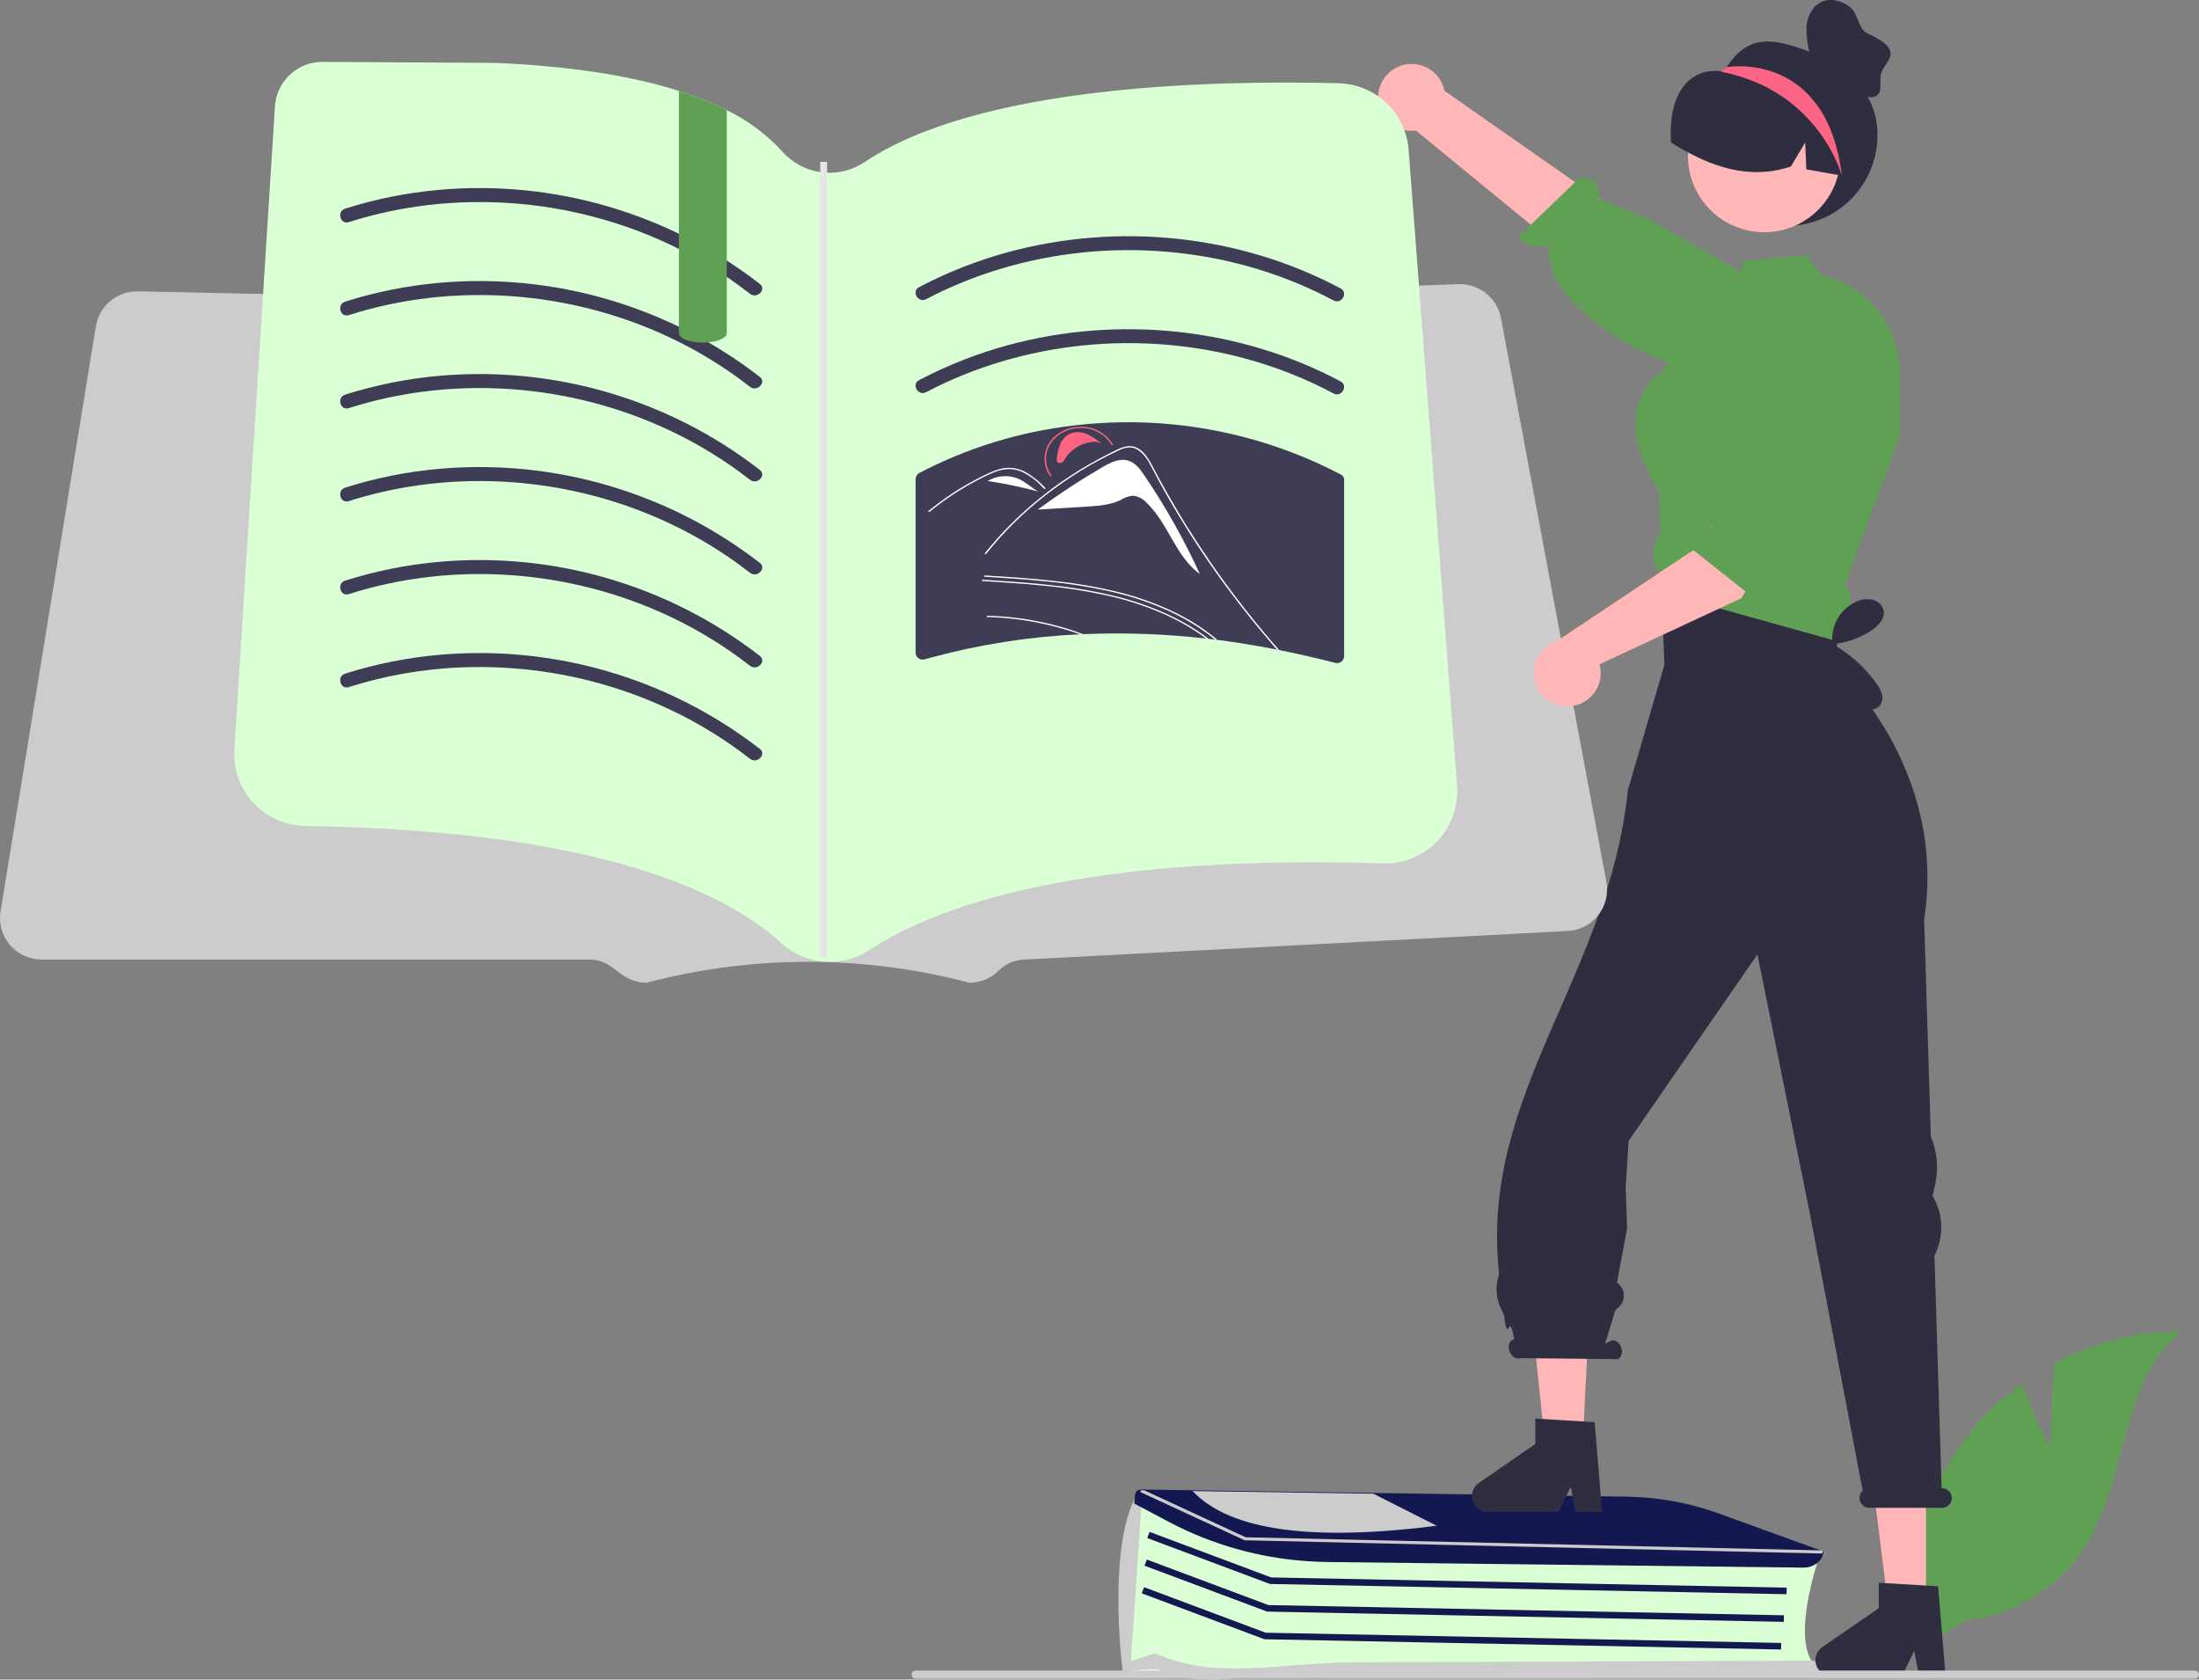 <svg width="669" height="511" viewBox="0 0 669 511" fill="none" xmlns="http://www.w3.org/2000/svg">
<rect x="0" y="0" width="669" height="511" fill="#808080" stroke="none"/>
<g clip-path="url(#clip0_215_92)">
<path d="M623.739 440.502L624.883 414.814C636.804 408.448 650.1 405.086 663.617 405.019C645.014 420.214 647.339 449.505 634.726 469.938C630.743 476.281 625.383 481.648 619.042 485.64C612.701 489.632 605.542 492.147 598.096 492.999L582.528 502.522C580.392 490.624 580.863 478.406 583.908 466.708C586.954 455.009 592.502 444.11 600.17 434.76C604.524 429.557 609.516 424.923 615.029 420.967C618.758 430.789 623.739 440.502 623.739 440.502Z" fill="#5FA054"/>
<path d="M387.659 508.917C379.73 508.353 377.662 509.916 365.665 508.917H343.671L346.532 456.333L381.157 470.194L553.226 474.415L553.125 474.706C553.048 474.931 545.408 497.255 551.38 505.709L551.627 506.059L551.144 506.064L393.298 507.51C391.574 507.526 389.369 509.038 387.659 508.917Z" fill="#DAFFD4"/>
<path d="M396.585 509.604C381.267 508.515 365.406 514.464 352.168 507.748L341.587 508.388L341.557 508.299C341.475 508.056 336.476 468.762 346.581 453.527L347.026 452.856L347.374 456.465L344.042 505.413L351.426 502.951C369.358 511.383 390.685 505.815 411.21 505.737L550.887 505.221C553.813 505.211 556.251 507.209 556.329 509.674L556.336 509.915L405.021 509.904C402.199 509.903 399.387 509.804 396.585 509.604Z" fill="#CCCCCC"/>
<path d="M543.525 485.019L386.339 481.898L386.178 481.838L349.041 467.933L349.742 466.062L386.72 479.908L543.565 483.022L543.525 485.019Z" fill="#141850"/>
<path d="M542.686 493.428L385.5 490.307L385.34 490.247L348.202 476.342L348.904 474.472L385.882 488.318L542.726 491.431L542.686 493.428Z" fill="#141850"/>
<path d="M541.847 501.838L384.661 498.715L384.502 498.656L347.363 484.75L348.065 482.879L385.043 496.726L541.887 499.84L541.847 501.838Z" fill="#141850"/>
<path d="M397.67 474.958C383.096 473.974 368.887 469.969 355.948 463.197L345.053 457.424L345.337 454.57C345.417 454.151 345.648 453.776 345.988 453.518C346.327 453.259 346.75 453.135 347.175 453.17L348.137 453.182L494.727 455.337C504.321 455.456 513.828 457.179 522.852 460.436L554.792 472.021L554.775 472.189C554.507 474.878 551.793 476.956 548.596 476.919L404.2 475.228C402.016 475.203 399.839 475.113 397.67 474.958Z" fill="#141850"/>
<path d="M554.485 472.639L554.452 472.637L378.664 468.613L378.542 468.557L346.848 453.894L347.17 453.403L348.133 453.415L378.958 467.684L553.116 471.667L554.512 471.7L554.485 472.639Z" fill="#CCCCCC"/>
<path d="M417.825 454.441L415.594 454.41L365.215 453.665L362.828 453.632C374.339 465.875 399.791 468.938 437.097 464.195L417.825 454.441Z" fill="#CCCCCC"/>
<path d="M559.466 161.616L562.54 168.758L557.517 194.122L506.275 187.004L506.684 156.075L507.713 149.302L559.466 161.616Z" fill="#FFB6B6"/>
<path d="M585.941 490.34H574.636L569.255 446.777H585.941V490.34Z" fill="#FFB6B6"/>
<path d="M552.313 505.084C552.315 506.363 552.824 507.59 553.729 508.495C554.635 509.399 555.863 509.908 557.143 509.909H578.651L582.358 502.264L583.798 509.909H591.905L589.626 482.6L585.941 482.385L573.56 481.649L571.565 481.524V489.26L554.4 501.108C553.756 501.553 553.23 502.147 552.866 502.839C552.503 503.532 552.313 504.302 552.313 505.084Z" fill="#2F2E41"/>
<path d="M481.45 440.402H470.145L463.495 376.267L484.736 375L481.45 440.402Z" fill="#FFB6B6"/>
<path d="M447.822 455.145C447.823 456.425 448.333 457.652 449.238 458.556C450.144 459.461 451.371 459.97 452.652 459.971H474.16L477.867 452.325L479.307 459.971H487.413L485.134 432.662L481.847 432.469L469.25 431.711L467.074 431.586V439.322L449.908 451.17C449.265 451.614 448.739 452.208 448.375 452.901C448.012 453.593 447.822 454.364 447.822 455.145V455.145Z" fill="#2F2E41"/>
<path d="M590.739 452.774H590.695L588.521 381.942C589.928 379.231 590.642 376.214 590.6 373.16C590.557 370.107 589.76 367.111 588.278 364.44L587.967 363.877L588.774 360.139C589.81 355.337 589.335 350.332 587.412 345.811L585.384 279.738C592.63 232.822 558.096 202.225 558.096 202.225L561.27 177.635L505.415 178.903L506.365 202.225L495.258 240.346C489.414 297.236 450.076 332.994 456.055 387.397C456.067 387.553 456.044 387.71 455.987 387.856C455.38 389.699 455.167 391.648 455.36 393.579C455.554 395.509 456.15 397.378 457.11 399.064C457.359 399.494 457.53 399.965 457.616 400.455C458.847 409.992 459.008 397.928 460.64 407.381L460.323 407.541C459.179 407.936 458.688 409.518 459.227 411.077C459.765 412.635 461.129 413.578 462.272 413.184L492.131 413.503C493.275 413.109 493.766 411.526 493.227 409.967C492.689 408.409 491.325 407.466 490.182 407.86L488.324 408.799L491.432 398.64L492.521 397.624C493.043 397.138 493.448 396.539 493.706 395.874C493.964 395.209 494.068 394.494 494.01 393.783C493.952 393.072 493.734 392.383 493.372 391.768C493.01 391.153 492.513 390.628 491.919 390.232L495.015 373.725L494.576 361.24L495.481 347.077L534.66 290.361L550.511 368.703L566.702 453.562C566.324 453.902 566.04 454.334 565.878 454.816C565.715 455.297 565.679 455.812 565.773 456.312C565.922 457.009 566.31 457.633 566.869 458.077C567.428 458.521 568.124 458.756 568.838 458.743H590.818C591.279 458.743 591.733 458.636 592.146 458.431C592.559 458.227 592.919 457.93 593.198 457.563C593.477 457.197 593.668 456.771 593.755 456.319C593.842 455.867 593.824 455.401 593.701 454.957C593.516 454.319 593.125 453.759 592.59 453.365C592.055 452.97 591.404 452.762 590.739 452.774V452.774Z" fill="#2F2E41"/>
<path d="M571.193 41.089C571.195 45.612 570.085 50.065 567.962 54.059C565.838 58.053 562.766 61.465 559.015 63.996C555.263 66.527 550.947 68.099 546.445 68.574C541.944 69.049 537.394 68.414 533.196 66.722C528.998 65.031 525.279 62.336 522.367 58.874C519.455 55.412 517.438 51.288 516.493 46.865C515.549 42.443 515.705 37.856 516.949 33.508C518.193 29.16 520.486 25.183 523.627 21.927L523.76 21.794C523.981 21.562 524.203 21.33 524.435 21.109C524.436 21.109 524.438 21.109 524.439 21.108C524.441 21.108 524.442 21.107 524.443 21.106C524.444 21.105 524.445 21.104 524.445 21.102C524.446 21.101 524.446 21.099 524.446 21.098C524.763 20.867 525.056 20.604 525.32 20.313C529.053 15.102 533.286 10.732 543.539 13.462C558.3 17.392 571.193 25.828 571.193 41.089Z" fill="#2F2E41"/>
<path d="M419.282 29.263C419.219 30.741 419.481 32.215 420.051 33.581C420.62 34.947 421.482 36.171 422.576 37.168C423.67 38.165 424.97 38.91 426.383 39.351C427.797 39.792 429.29 39.918 430.758 39.72L502.076 98.195L512.97 79.066L439.44 27.603C438.944 25.162 437.569 22.987 435.575 21.492C433.581 19.996 431.108 19.283 428.623 19.488C426.138 19.692 423.815 20.8 422.093 22.602C420.371 24.404 419.371 26.774 419.282 29.263V29.263Z" fill="#FFB6B6"/>
<path d="M532.191 115.439C532.191 115.439 532.169 113.333 520.832 113.414C506.759 113.515 468 93.33 471.39 74.32C469.781 75.047 467.975 75.218 466.257 74.806C464.54 74.395 463.008 73.424 461.903 72.047L480.772 53.898C486.693 54.297 486.753 58.255 486.246 60.528L501.411 66.548L540.906 89.217L533.932 111.988L532.191 115.439Z" fill="#5FA054"/>
<path d="M536.726 70.649C549.533 70.649 559.915 60.277 559.915 47.482C559.915 34.688 549.533 24.315 536.726 24.315C523.918 24.315 513.536 34.688 513.536 47.482C513.536 60.277 523.918 70.649 536.726 70.649Z" fill="#FFB7B7"/>
<path d="M504.854 162.712C503.573 164.419 502.919 166.515 503.002 168.648C503.084 170.78 503.898 172.82 505.308 174.423C505.319 175.103 505.421 175.76 506.385 178.195C506.511 178.431 506.659 178.655 506.827 178.864C506.858 178.914 506.892 178.964 506.929 179.011C507.944 180.322 509.355 181.272 510.954 181.718L553.402 193.554L559.014 195.117L560 195.389L560.544 187.732C561.807 186.687 562.652 185.225 562.929 183.611C563.206 181.996 562.895 180.337 562.052 178.932L561.27 177.64L565.828 165.396L566.27 164.184L577.891 132.934L577.902 130.85L577.925 128.698L578.038 113.678C578.044 108.945 576.951 104.274 574.846 100.033C572.742 95.793 569.682 92.097 565.907 89.236C562.469 86.611 558.506 84.757 554.286 83.799L554.195 83.787L549.604 77.614L530.976 79.472L529.434 82.632L527.563 86.438L514.06 94.468L509.446 105.183L506.328 112.433C501.498 115.899 498.618 120.35 497.791 125.651C496.022 136.91 503.913 148.18 504.854 149.471L505.092 162.395L504.854 162.712Z" fill="#5FA054"/>
<path d="M560.994 53.556C560.784 53.523 560.574 53.478 560.364 53.445C556.747 52.804 553.129 52.174 549.523 51.522L549.191 43.356L544.822 50.671C534.855 53.975 525.53 52.108 516.758 47.986C513.865 46.614 511.057 45.067 508.351 43.356C507.46 29.544 513.05 20.702 523.451 21.629C523.83 21.663 524.103 21.276 524.435 21.11C524.437 21.11 524.438 21.11 524.439 21.109C524.441 21.108 524.442 21.108 524.443 21.107C524.444 21.105 524.445 21.104 524.445 21.103C524.446 21.102 524.446 21.1 524.446 21.099C525.01 20.834 525.586 20.579 526.161 20.347C530.664 18.589 535.574 18.144 540.321 19.063C545.067 19.983 549.455 22.229 552.974 25.541C560.054 32.294 563.24 43.444 560.994 53.556Z" fill="#2F2E41"/>
<path d="M560.364 53.445C560.364 53.445 553.494 27.829 524.048 21.916C524.015 21.905 523.904 21.861 523.76 21.795C523.672 21.739 523.561 21.684 523.451 21.629C523.783 21.441 524.103 21.276 524.435 21.11C524.437 21.11 524.438 21.109 524.439 21.109C524.441 21.108 524.442 21.107 524.443 21.106C524.444 21.105 524.445 21.104 524.445 21.103C524.446 21.101 524.446 21.1 524.446 21.099C524.734 20.833 525.021 20.568 525.32 20.314L526.161 20.347C526.161 20.347 555.707 15.672 560.364 53.445Z" fill="#FD6584"/>
<path d="M571.692 214.924C571.147 215.389 570.484 215.696 569.775 215.811C569.067 215.925 568.341 215.843 567.677 215.573C566.355 215.013 565.181 214.154 564.246 213.066C560.431 209.068 557.706 204.161 556.33 198.812L557.602 196.551C557.102 193.763 557.572 190.889 558.934 188.404C560.295 185.92 562.466 183.975 565.086 182.893C566.576 182.261 568.229 182.118 569.807 182.483C570.589 182.677 571.304 183.078 571.877 183.645C572.449 184.212 572.858 184.922 573.06 185.702C573.55 188.12 571.533 190.304 569.491 191.693C565.933 194.105 561.82 195.575 557.538 195.965C562.776 198.915 567.304 202.974 570.804 207.859C571.613 208.878 572.21 210.048 572.559 211.301C572.727 211.929 572.735 212.589 572.584 213.222C572.433 213.854 572.126 214.439 571.692 214.924Z" fill="#2F2E41"/>
<path d="M278.574 510.731H667.753C668.084 510.731 668.401 510.6 668.635 510.366C668.869 510.133 669 509.816 669 509.486C669 509.155 668.869 508.839 668.635 508.605C668.401 508.371 668.084 508.24 667.753 508.24H278.574C278.244 508.24 277.927 508.371 277.693 508.605C277.459 508.839 277.328 509.155 277.328 509.486C277.328 509.816 277.459 510.133 277.693 510.366C277.927 510.6 278.244 510.731 278.574 510.731V510.731V510.731Z" fill="#CCCCCC"/>
<path d="M381.932 190.535V191.185C380.53 189.545 379.1 187.918 377.684 186.291C377.089 185.612 376.494 184.933 375.9 184.254C373.379 181.396 370.844 178.548 368.296 175.709C365.733 172.88 363.169 170.05 360.578 167.235C359.955 166.556 359.332 165.877 358.695 165.198C358.185 164.627 357.631 164.098 357.038 163.613C356.44 163.116 355.753 162.737 355.013 162.496C354.162 162.26 353.264 162.251 352.408 162.468C351.43 162.694 350.496 163.048 349.547 163.345C348.57 163.67 347.607 163.981 346.63 164.293C344.676 164.929 342.736 165.566 340.782 166.202C340.758 166.212 340.733 166.217 340.707 166.217C340.682 166.217 340.657 166.211 340.633 166.201C340.61 166.192 340.589 166.177 340.571 166.159C340.553 166.141 340.539 166.12 340.529 166.096L340.527 166.089C340.516 166.062 340.511 166.033 340.512 166.005C340.513 165.976 340.521 165.947 340.534 165.922C340.548 165.896 340.567 165.874 340.59 165.856C340.613 165.839 340.64 165.826 340.669 165.821C341.15 165.665 341.646 165.509 342.141 165.354C344.109 164.703 346.063 164.066 348.032 163.43C349.009 163.104 349.986 162.793 350.963 162.482C351.869 162.138 352.826 161.947 353.795 161.916C355.377 162.03 356.86 162.725 357.958 163.868C358.567 164.434 359.12 165.028 359.672 165.637C360.323 166.344 360.975 167.051 361.626 167.759C364.246 170.616 366.846 173.483 369.428 176.36C372.02 179.246 374.587 182.136 377.132 185.032C377.316 185.244 377.5 185.456 377.684 185.668C379.114 187.281 380.516 188.908 381.932 190.535Z" fill="white"/>
<path d="M356.818 166.22C356.283 165.532 355.57 165.003 354.756 164.689L353.951 164.718C360.271 174.543 368.551 182.96 378.273 189.445C371.122 181.703 363.97 173.962 356.818 166.22Z" fill="white"/>
<path d="M488.714 268.325L456.634 96.726C456.085 93.897 454.591 91.339 452.395 89.47C450.2 87.601 447.434 86.533 444.552 86.441C444.292 86.435 444.033 86.435 443.773 86.441L421.92 87.224L419.568 87.31L408.662 87.702L406.31 87.783L399.295 88.036L257.834 93.11C257.621 93.121 257.402 93.121 257.188 93.115L225.489 92.453L213.759 92.211L213.384 92.206L204.726 92.021L129.28 90.455L109.277 90.034L99.414 89.833L97.051 89.781L85.804 89.55L83.446 89.499L71.94 89.263L69.583 89.211L56.941 88.946L54.958 88.906L43.683 88.669L41.902 88.635H41.642C38.649 88.647 35.756 89.716 33.476 91.653C31.195 93.59 29.673 96.27 29.179 99.22L0.167 277.286C-0.128 279.089 -0.026 280.936 0.464 282.696C0.954 284.457 1.822 286.09 3.007 287.483C4.192 288.875 5.666 289.994 7.326 290.761C8.987 291.528 10.794 291.925 12.624 291.925H179.241C181.693 291.932 184.08 292.718 186.054 294.171L189.213 296.509C191.391 298.11 194.021 298.977 196.724 298.985C228.904 290.5 262.737 290.5 294.917 298.985C296.576 298.989 298.22 298.665 299.752 298.03C301.285 297.396 302.676 296.463 303.846 295.288C305.846 293.29 308.516 292.103 311.34 291.954L476.965 283.235C478.762 283.141 480.517 282.665 482.114 281.838C483.711 281.012 485.112 279.854 486.225 278.442C487.337 277.03 488.135 275.397 488.564 273.652C488.993 271.907 489.044 270.091 488.714 268.325V268.325Z" fill="#CCCCCC"/>
<path d="M443.325 241.566C443.112 247.381 440.597 252.874 436.332 256.837C432.067 260.8 426.401 262.909 420.581 262.7C410.963 262.361 399.486 262.191 387.029 262.45C346.35 263.319 295.243 268.913 264.501 289.028C260.638 291.562 256.072 292.813 251.455 292.603C251.115 292.583 250.785 292.563 250.445 292.534C245.658 292.096 241.148 290.1 237.608 286.851C220.673 271.37 181.833 252.623 92.926 251.304C92.556 251.304 92.197 251.284 91.837 251.264C88.957 251.083 86.141 250.337 83.55 249.068C80.96 247.8 78.645 246.033 76.738 243.87C74.831 241.707 73.369 239.19 72.436 236.462C71.504 233.734 71.118 230.85 71.302 227.973L80.04 89.433L81.349 68.669L83.649 32.343C83.881 28.685 85.498 25.252 88.172 22.742C90.846 20.232 94.376 18.834 98.045 18.83H98.135L151.101 19.14C173.415 20.148 191.897 22.988 206.547 27.659C211.551 29.209 216.419 31.167 221.103 33.512C227.5 36.611 233.248 40.898 238.038 46.147C241.022 49.499 245.093 51.695 249.535 52.349C250.224 52.452 250.919 52.515 251.615 52.539C255.712 52.708 259.755 51.552 263.142 49.243C297.743 26.081 368.254 24.323 407.194 25.322C412.64 25.449 417.843 27.597 421.791 31.346C425.739 35.096 428.148 40.18 428.549 45.607L430.128 66.272L431.698 86.876L440.755 205.96L443.275 239.089C443.336 239.913 443.353 240.74 443.325 241.566V241.566Z" fill="#DAFFD5"/>
<path d="M106.104 67.58C138.022 57.406 173.632 60.099 203.87 74.432C212.498 78.501 220.647 83.514 228.166 89.382C230.293 91.049 233.319 88.066 231.169 86.38C203.396 64.859 168.499 54.636 133.49 57.764C123.805 58.63 114.243 60.549 104.974 63.487C102.379 64.314 103.488 68.413 106.103 67.58H106.104Z" fill="#3F3D56"/>
<path d="M281.741 91.027C311.417 75.444 346.954 72.046 379.22 80.892C388.418 83.408 397.308 86.939 405.725 91.42C408.136 92.705 410.284 89.043 407.869 87.755C377.117 71.362 340.202 67.589 306.621 76.727C297.253 79.281 288.192 82.847 279.597 87.363C277.176 88.634 279.321 92.298 281.741 91.027Z" fill="#3F3D56"/>
<path d="M281.741 119.321C311.417 103.738 346.954 100.34 379.22 109.186C388.418 111.702 397.308 115.233 405.725 119.714C408.136 120.999 410.284 117.337 407.869 116.049C377.117 99.656 340.202 95.883 306.621 105.021C297.253 107.575 288.192 111.141 279.597 115.657C277.176 116.928 279.321 120.592 281.741 119.321L281.741 119.321Z" fill="#3F3D56"/>
<path d="M408.908 146.097C408.931 145.733 408.843 145.37 408.656 145.056C408.469 144.743 408.193 144.492 407.862 144.338C383.226 131.451 355.294 126.224 327.66 129.33C327.487 129.344 327.328 129.371 327.141 129.385H327.134C326.964 129.4 326.795 129.426 326.627 129.461C310.191 131.351 294.247 136.261 279.598 143.943C279.279 144.133 279.014 144.403 278.831 144.726C278.647 145.049 278.551 145.414 278.551 145.785V198.566C278.557 198.891 278.636 199.21 278.783 199.5C278.93 199.79 279.141 200.042 279.4 200.238C279.659 200.435 279.96 200.569 280.279 200.632C280.598 200.695 280.927 200.685 281.241 200.602C281.893 200.415 282.544 200.235 283.21 200.062C298.019 196.057 313.222 193.682 328.548 192.977C328.874 192.963 329.199 192.949 329.539 192.935C342.022 192.4 354.527 192.849 366.939 194.279C367.199 194.294 367.459 194.321 367.716 194.362C368.354 194.431 369.005 194.507 369.643 194.591C369.9 194.618 370.142 194.646 370.378 194.688C372.86 194.999 375.321 195.352 377.789 195.733C381.352 196.301 384.915 196.934 388.478 197.631C388.7 197.673 388.929 197.728 389.158 197.77C394.877 198.905 400.569 200.221 406.232 201.676C406.548 201.757 406.877 201.766 407.197 201.701C407.516 201.637 407.816 201.501 408.075 201.303C408.334 201.106 408.545 200.852 408.692 200.562C408.838 200.271 408.917 199.951 408.922 199.626V146.18C408.924 146.152 408.92 146.123 408.908 146.097V146.097Z" fill="#3F3D56"/>
<path d="M330.991 132.208C329.435 131.446 327.651 131.29 325.985 131.768C325.25 132.044 324.576 132.463 324.004 133C323.432 133.538 322.972 134.184 322.651 134.901C322.074 136.275 321.705 137.727 321.554 139.21C321.466 139.793 321.461 140.529 322.047 140.801C322.26 140.878 322.49 140.896 322.713 140.852C322.935 140.808 323.141 140.704 323.308 140.551C323.611 140.253 323.861 139.905 324.047 139.522C325.065 137.939 326.467 136.637 328.123 135.738C329.778 134.839 331.634 134.371 333.518 134.378L335.086 135.002C333.852 133.892 332.475 132.952 330.991 132.208V132.208Z" fill="#FF6582"/>
<path d="M347.965 144.373C346.748 142.583 345.306 140.672 343.047 140.087C340.431 139.41 337.745 140.755 335.465 142.082C328.688 146.025 322.125 150.325 315.804 154.964L315.811 155.033L330.483 154.134C334.016 153.917 337.671 153.67 340.793 152.184C341.915 151.482 343.168 151.016 344.476 150.814C345.287 150.858 346.082 151.062 346.814 151.414C347.546 151.767 348.202 152.261 348.742 152.867C355.503 159.27 357.46 169.061 365.046 174.687C360.219 164.119 354.505 153.978 347.965 144.373V144.373Z" fill="white"/>
<path d="M329.541 192.935C329.202 192.949 328.876 192.963 328.55 192.977C326.186 192.128 323.764 191.379 321.314 190.728C319.728 190.303 318.114 189.921 316.5 189.596C314.673 189.2 312.832 188.889 310.991 188.62C307.487 188.111 303.954 187.813 300.414 187.729C300.387 187.732 300.36 187.729 300.334 187.721C300.308 187.712 300.285 187.699 300.265 187.681C300.244 187.663 300.228 187.641 300.217 187.616C300.206 187.591 300.201 187.565 300.201 187.538C300.201 187.511 300.206 187.484 300.217 187.46C300.228 187.435 300.244 187.413 300.265 187.395C300.285 187.377 300.308 187.363 300.334 187.355C300.36 187.347 300.387 187.344 300.414 187.347C300.867 187.347 301.32 187.361 301.759 187.389C305.307 187.52 308.844 187.865 312.351 188.422C314.178 188.719 316.004 189.073 317.817 189.469C319.459 189.837 321.102 190.247 322.716 190.7C325.024 191.35 327.299 192.095 329.541 192.935Z" fill="white"/>
<path d="M370.38 194.688C370.14 194.646 369.899 194.617 369.644 194.589C368.667 193.783 367.676 193.019 366.642 192.269C365.353 191.335 364.022 190.458 362.663 189.638C359.652 187.812 356.509 186.214 353.26 184.856C348.123 182.719 342.806 181.043 337.372 179.848C331.173 178.492 324.899 177.509 318.582 176.906C312.266 176.255 305.922 175.859 299.578 175.463C299.309 175.449 299.295 175.053 299.578 175.067C300.371 175.123 301.164 175.166 301.971 175.222C308.386 175.619 314.801 176.071 321.173 176.793C327.491 177.469 333.758 178.556 339.935 180.046C345.208 181.345 350.355 183.111 355.314 185.323C358.166 186.603 360.928 188.073 363.583 189.723C365.268 190.784 366.897 191.916 368.454 193.118C369.106 193.627 369.757 194.137 370.38 194.688Z" fill="white"/>
<path d="M367.718 194.363C367.46 194.321 367.2 194.293 366.939 194.278C366.642 194.037 366.33 193.811 366.019 193.585C363.839 192.026 361.564 190.604 359.208 189.326C357.068 188.164 354.87 187.111 352.623 186.172C347.489 184.028 342.171 182.352 336.735 181.164C330.536 179.807 324.261 178.824 317.944 178.221C311.629 177.57 305.285 177.175 298.941 176.778C298.672 176.75 298.672 176.368 298.941 176.382C299.748 176.439 300.541 176.481 301.334 176.538C307.749 176.934 314.163 177.387 320.536 178.108C326.854 178.785 333.121 179.872 339.298 181.362C344.572 182.658 349.718 184.424 354.676 186.639C356.545 187.487 358.372 188.407 360.156 189.411C362.802 190.863 365.33 192.518 367.718 194.363Z" fill="white"/>
<path d="M389.157 197.773C388.931 197.73 388.704 197.674 388.477 197.631C388.222 197.362 387.982 197.079 387.741 196.796C386.523 195.396 385.32 193.981 384.13 192.552C379.443 186.979 374.997 181.235 370.805 175.378C367.208 170.37 363.796 165.263 360.567 160.057C359.024 157.596 357.537 155.106 356.078 152.588C354.945 150.636 353.841 148.679 352.765 146.717C352.453 146.151 352.156 145.585 351.859 145.019C351.164 143.69 350.471 142.346 349.735 141.03C348.934 139.418 347.759 138.021 346.307 136.956C345.582 136.471 344.743 136.183 343.872 136.121C342.644 136.126 341.437 136.437 340.36 137.026C332.438 140.712 324.964 145.293 318.086 150.678C311.368 155.898 305.293 161.896 299.989 168.545C299.819 168.744 299.451 168.56 299.606 168.347C300.244 167.555 300.895 166.763 301.546 165.985C306.644 159.961 312.385 154.51 318.666 149.73C318.68 149.716 318.709 149.702 318.723 149.688C319.275 149.249 319.828 148.825 320.394 148.415C323.901 145.835 327.551 143.454 331.326 141.285C333.252 140.167 335.22 139.106 337.231 138.102C337.726 137.847 338.236 137.593 338.746 137.352C339.256 137.097 339.766 136.857 340.275 136.616C341.284 136.102 342.388 135.799 343.518 135.725C347.455 135.669 349.479 139.63 350.881 142.303C351.32 143.138 351.774 143.973 352.213 144.807C353.912 147.962 355.682 151.103 357.523 154.201C358.641 156.125 359.802 158.035 360.978 159.93C362.663 162.632 364.39 165.306 366.189 167.966C366.189 167.967 366.189 167.969 366.19 167.971C366.19 167.973 366.191 167.974 366.193 167.976C366.194 167.977 366.195 167.978 366.197 167.979C366.199 167.979 366.201 167.98 366.202 167.98H366.203C368.284 171.12 370.451 174.204 372.689 177.274C376.526 182.523 380.548 187.653 384.753 192.666C386.198 194.392 387.666 196.094 389.157 197.773Z" fill="white"/>
<path d="M338.637 135.293L338.245 135.465C337.348 133.951 336.09 132.682 334.584 131.771C333.078 130.86 331.37 130.335 329.611 130.242C323.814 129.831 318.721 133.691 318.258 138.846C318.07 140.969 318.685 143.085 319.982 144.776L319.619 144.991C318.268 143.229 317.627 141.026 317.823 138.815C318.305 133.447 323.609 129.427 329.646 129.856C331.477 129.952 333.256 130.499 334.824 131.447C336.393 132.396 337.703 133.717 338.637 135.293V135.293Z" fill="#FF6582"/>
<path d="M309.99 145.723C308.469 145.062 306.812 144.772 305.156 144.878C303.5 144.983 301.893 145.48 300.468 146.329C305.671 147.126 310.829 148.197 315.92 149.536C313.812 148.437 312.163 146.716 309.99 145.723Z" fill="white"/>
<path d="M300.439 146.324L299.866 146.738C300.06 146.593 300.261 146.458 300.468 146.329L300.439 146.324Z" fill="white"/>
<path d="M317.693 148.726C317.465 148.499 317.238 148.273 317.008 148.047C315.245 146.13 313.123 144.579 310.761 143.48C309.559 142.974 308.269 142.708 306.964 142.697C305.616 142.729 304.284 142.987 303.022 143.462C302.428 143.673 301.848 143.912 301.276 144.167C300.623 144.459 299.981 144.771 299.343 145.085C298.144 145.675 296.96 146.291 295.793 146.933C293.469 148.21 291.219 149.584 289.041 151.056C287.912 151.819 286.806 152.607 285.724 153.421C284.717 154.176 283.731 154.952 282.765 155.748C282.558 155.918 282.25 155.643 282.456 155.474C282.711 155.263 282.969 155.053 283.226 154.846C283.954 154.262 284.693 153.688 285.443 153.126C286.812 152.099 288.216 151.111 289.656 150.163C291.895 148.688 294.211 147.314 296.605 146.039C297.8 145.402 299.013 144.793 300.242 144.21C300.613 144.034 300.988 143.862 301.368 143.699C302.235 143.31 303.129 142.986 304.044 142.73C305.357 142.354 306.73 142.234 308.087 142.377C309.388 142.542 310.649 142.93 311.818 143.524C314.133 144.82 316.222 146.484 318.002 148.45C318.188 148.637 317.881 148.912 317.693 148.726Z" fill="white"/>
<path d="M106.104 95.873C138.022 85.699 173.632 88.392 203.87 102.725C212.498 106.794 220.647 111.807 228.166 117.674C230.293 119.342 233.319 116.359 231.169 114.674C203.396 93.152 168.499 82.929 133.49 86.057C123.805 86.923 114.243 88.842 104.974 91.78C102.379 92.607 103.488 96.706 106.103 95.873L106.104 95.873Z" fill="#3F3D56"/>
<path d="M106.104 124.167C138.022 113.993 173.632 116.686 203.87 131.019C212.498 135.087 220.647 140.101 228.166 145.968C230.293 147.636 233.319 144.653 231.169 142.967C203.396 121.446 168.499 111.223 133.49 114.351C123.805 115.217 114.243 117.136 104.974 120.074C102.379 120.901 103.488 125 106.103 124.167L106.104 124.167Z" fill="#3F3D56"/>
<path d="M106.104 152.46C138.022 142.286 173.632 144.979 203.87 159.312C212.498 163.38 220.647 168.394 228.166 174.261C230.293 175.929 233.319 172.946 231.169 171.26C203.396 149.739 168.499 139.516 133.49 142.644C123.805 143.51 114.243 145.429 104.974 148.367C102.379 149.194 103.488 153.293 106.103 152.46L106.104 152.46Z" fill="#3F3D56"/>
<path d="M106.104 180.754C138.022 170.58 173.632 173.273 203.87 187.606C212.498 191.674 220.647 196.688 228.166 202.555C230.293 204.223 233.319 201.24 231.169 199.554C203.396 178.033 168.499 167.81 133.49 170.938C123.805 171.804 114.243 173.723 104.974 176.661C102.379 177.488 103.488 181.587 106.103 180.754L106.104 180.754Z" fill="#3F3D56"/>
<path d="M106.104 209.047C138.022 198.873 173.632 201.566 203.87 215.899C212.498 219.967 220.647 224.981 228.166 230.848C230.293 232.516 233.319 229.533 231.169 227.847C203.396 206.326 168.499 196.103 133.49 199.231C123.805 200.097 114.243 202.016 104.974 204.954C102.379 205.781 103.488 209.88 106.103 209.047H106.104Z" fill="#3F3D56"/>
<path d="M221.103 33.512V101.359C221.103 102.707 218.744 103.836 215.565 104.145C215.537 104.144 215.51 104.147 215.485 104.155C214.955 104.195 214.395 104.225 213.825 104.225C212.072 104.257 210.328 103.973 208.676 103.386C208.526 103.326 208.376 103.256 208.226 103.196C208.086 103.116 207.937 103.047 207.797 102.967C207.007 102.497 206.547 101.948 206.547 101.359V27.659C211.551 29.209 216.419 31.167 221.103 33.512V33.512Z" fill="#5FA054"/>
<path d="M251.613 49.248H249.533V291.185H251.613V49.248Z" fill="#E6E6E6"/>
<path d="M477.776 214.871C479.25 214.736 480.677 214.28 481.957 213.534C483.236 212.789 484.336 211.772 485.179 210.556C486.023 209.34 486.589 207.954 486.838 206.496C487.087 205.037 487.013 203.542 486.622 202.115L529.788 181.985L555.776 139.987L535.349 131.748L517.817 165.591L473.444 195.132C471.089 195.948 469.115 197.599 467.896 199.772C466.678 201.946 466.3 204.49 466.834 206.923C467.368 209.356 468.777 211.509 470.793 212.974C472.81 214.439 475.294 215.113 477.776 214.871V214.871Z" fill="#FFB6B6"/>
<path d="M571.807 99.755C571.807 99.755 576.894 101.414 571.31 111.272C566.84 119.164 545.065 164.624 536.177 173.55C537.112 175.047 537.522 176.812 537.343 178.567C537.163 180.323 536.404 181.969 535.185 183.246L514.667 166.98C514.275 161.064 518.194 160.477 520.516 160.677L525.237 143.964L541.7 102.736L568.151 98.49L571.807 99.755Z" fill="#5FA054"/>
<path d="M572.25 22.481C573.22 18.562 580.257 15.669 568.202 10.198C565.276 8.871 565.398 4.299 562.923 2.251C560.448 0.203 556.824 -0.746 553.947 0.685C551.379 1.963 549.931 4.856 549.623 7.706C549.475 10.574 549.806 13.448 550.604 16.207L550.37 16.549C555.145 20.199 559.921 23.85 564.696 27.5C566.451 28.842 568.745 30.246 570.711 29.24C572.938 28.1 571.649 24.907 572.25 22.481Z" fill="#2F2E41"/>
</g>
<defs>
<clipPath id="clip0_215_92">
<rect width="669" height="511" fill="white"/>
</clipPath>
</defs>
</svg>

